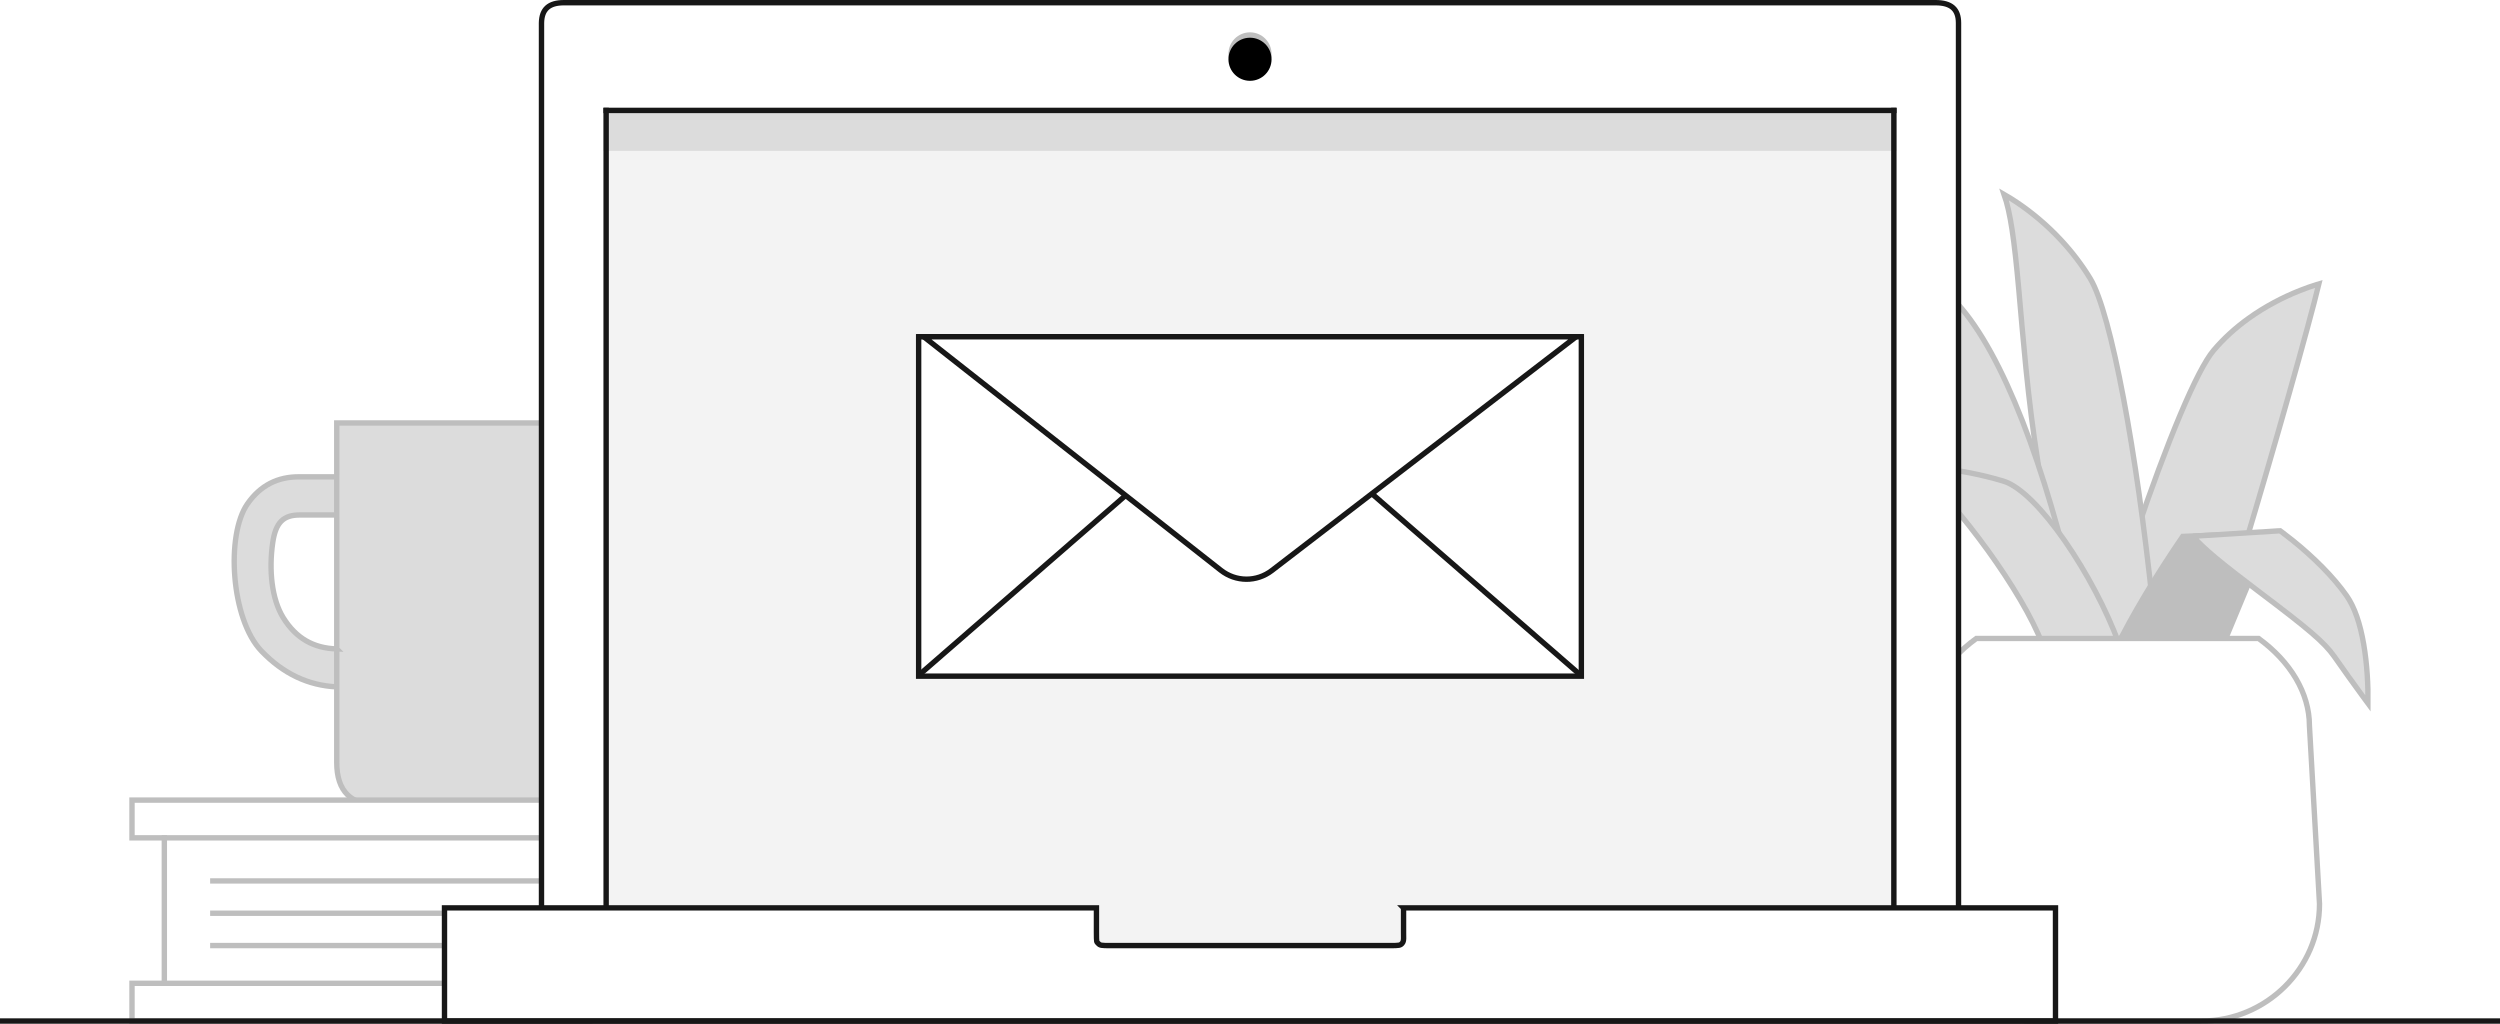 <svg width="464" height="190" xmlns="http://www.w3.org/2000/svg" xmlns:xlink="http://www.w3.org/1999/xlink"><defs><path d="M154 10.001C154 12.208 152.21 14 150 14s-4-1.792-4-3.999C146 7.792 147.79 6 150 6s4 1.792 4 4.001z" id="a"/><filter x="-12.5%" y="-12.5%" width="125%" height="125%" filterUnits="objectBoundingBox" id="b"><feGaussianBlur stdDeviation=".5" in="SourceAlpha" result="shadowBlurInner1"/><feOffset dy="1" in="shadowBlurInner1" result="shadowOffsetInner1"/><feComposite in="shadowOffsetInner1" in2="SourceAlpha" operator="arithmetic" k2="-1" k3="1" result="shadowInnerInner1"/><feColorMatrix values="0 0 0 0 0.549 0 0 0 0 0.549 0 0 0 0 0.549 0 0 0 1 0" in="shadowInnerInner1"/></filter></defs><g fill="none" fill-rule="evenodd"><path d="M125.5 78.5h-63v63.008c0 5.383 2.658 7.992 8.151 7.992h46.698c4.504 0 8.151-3.58 8.151-7.992V78.5zM62.5 120.44c-4.329-.131-7.568-1.987-9.925-5.783-2.156-3.473-2.689-8.861-1.958-13.93.547-3.794 2-5.147 5.023-5.147H62.5v-7.079l-6.866-0c-4.11-.055-7.329 1.609-9.708 5.02-4.021 5.766-3.075 21.411 2.608 27.322 4.026 4.188 8.674 6.396 13.965 6.639v-7.043z" stroke="#BEBEBE" fill="#DCDCDC"/><path fill="#FFF" fill-rule="nonzero" d="M30 154h80v30H30z"/><path stroke="#BEBEBE" fill="#FFF" fill-rule="nonzero" d="M24.5 182.5h85v7h-85zM24.5 148.5h85v7h-85z"/><path fill="#BEBEBE" fill-rule="nonzero" d="M39 175h77v1H39zM39 169h77v1H39zM39 163h77v1H39zM30 155h1v28h-1z"/><g stroke="#BEBEBE"><path d="M396.326 99.334l-6.644 23.752 10.136 2.351 16.52-23.208c5.842-19.352 12.256-42.107 14.043-49.527-.12.035-.246.072-.378.113-.944.288-1.998.654-3.133 1.104-3.245 1.287-6.49 2.989-9.517 5.159-2.432 1.743-4.619 3.72-6.503 5.944-3.12 3.682-8.578 16.79-14.524 34.312z" fill="#DCDCDC"/><path d="M399.48 111.697c-2.889-27.399-7.59-53.51-11.535-59.998-1.604-2.638-3.472-5.063-5.552-7.279-2.545-2.712-5.272-4.978-7.999-6.816-.876-.591-1.694-1.097-2.436-1.521 1.183 3.399 1.89 8.382 2.72 17.57.13 1.439.589 6.692.619 7.04.263 2.969.483 5.341.723 7.712.62 6.145 1.305 11.632 2.171 17.071l1.682 13.447 13.151 20.247 6.455-7.472z" fill="#DCDCDC"/><path d="M383.184 102.839c-6.361-24.435-14.42-42.985-23.13-49.488-6.07-4.532-10.035-7.187-12.231-8.297-.543-.275-.95-.439-1.216-.511.007.011.013.021.018.03 4.966 8.128 10.432 24.151 15.361 43.818l21.198 14.448zm-36.853-58.339c-.002 0-.004 0-.006 0.0.006-.001.012-.002.018-.003zm.174-.194c-0-.001-0-.002-0-.002 0.0.002.001.004.002.006z" fill="#DCDCDC"/><path d="M393.288 119.499c-4.623-12.612-15.038-28.256-21.454-30.199-4.05-1.226-8.247-2.014-12.35-2.45-1.443-.153-2.772-.252-3.959-.306-.044-.002-.087-.004-.129-.006 8.264 7.342 19.967 23.316 23.643 32.945l14.25.016z" fill="#DCDCDC"/><path d="M421.238 98.881l-16.123.678c-5.068 7.415-9.457 14.73-12.381 20.721l18.168 3.501 10.336-24.899z" fill="#BEBEBE"/><path d="M407.005 99.529c2.024 2.341 5.358 5.064 12.123 10.176.184.139.184.139.368.278 8.822 6.664 11.88 9.197 13.728 11.836 1.841 2.629 3.574 5.045 5.147 7.195.409.56.786 1.071 1.127 1.531.046-3.372-.159-7.249-.793-10.958-.654-3.825-1.699-6.927-3.185-9.038-1.23-1.747-2.738-3.508-4.461-5.258-1.755-1.781-3.636-3.455-5.518-4.971-.658-.531-1.27-1.003-1.818-1.412-.228-.17-.411-.304-.542-.398l-16.177 1.018z" fill="#DCDCDC"/><path d="M419.196 118.5h-52.391c-5.878 4.268-9.434 10.126-9.435 16.214L355.5 167.751c0 11.959 9.867 21.749 21.926 21.749h31.148c12.059 0 21.926-9.789 21.927-21.721l-1.871-33.093c0-6.061-3.556-11.919-9.434-16.186z" fill="#FFF"/></g><g><path d="M363.5 182.5V4.265C363.5 1.711 362.148.5 359.237.5H104.663c-2.797 0-4.121 1.211-4.163 3.765V182.5h263z" stroke="#171717" fill="#FFF"/><path fill="#F3F3F3" d="M260.379 175H352V20H112v155h93.039"/><path fill="#DCDCDC" d="M344.188 28H352v-8H112v8h7.812z"/><path fill="#171717" d="M352 180V20h-1v160zM113 180V20h-1v160z"/><path fill="#171717" d="M344.188 21H352v-1H112v1h7.812z"/><path d="M260.5 168.5v4.5c0 .176.015.998.009 1.177-.013.41-.076.677-.272.904-.34.395-.574.419-2.237.419h-52c-1.582 0-1.83-.026-2.178-.408-.323-.354-.305-.081-.322-2.092v-4.5h-121v21h299v-21h-121z" stroke="#171717" fill="#FFF"/><g transform="translate(82)"><use fill="#BEBEBE" xlink:href="#a"/><use fill="#000" filter="url(#b)" xlink:href="#a"/></g></g><path fill="#171717" fill-rule="nonzero" d="M0 189h464v1H0z"/><g><path d="M0 0h464v190H0z"/><path d="M170.5 62.5v63h123V62.5h-123z" stroke="#171717" fill="#FFF"/><path fill="#171717" fill-rule="nonzero" d="M209.245 91l.656.755-39.245 34.115-.656-.755zM254.656 91l-.656.755 39.245 34.115.656-.755z"/><path d="M171.445 62.5h121.083l-56.467 43.386c-2.825 2.172-6.681 2.15-9.483-.053L171.445 62.5z" stroke="#171717" fill="#FFF"/></g></g></svg>